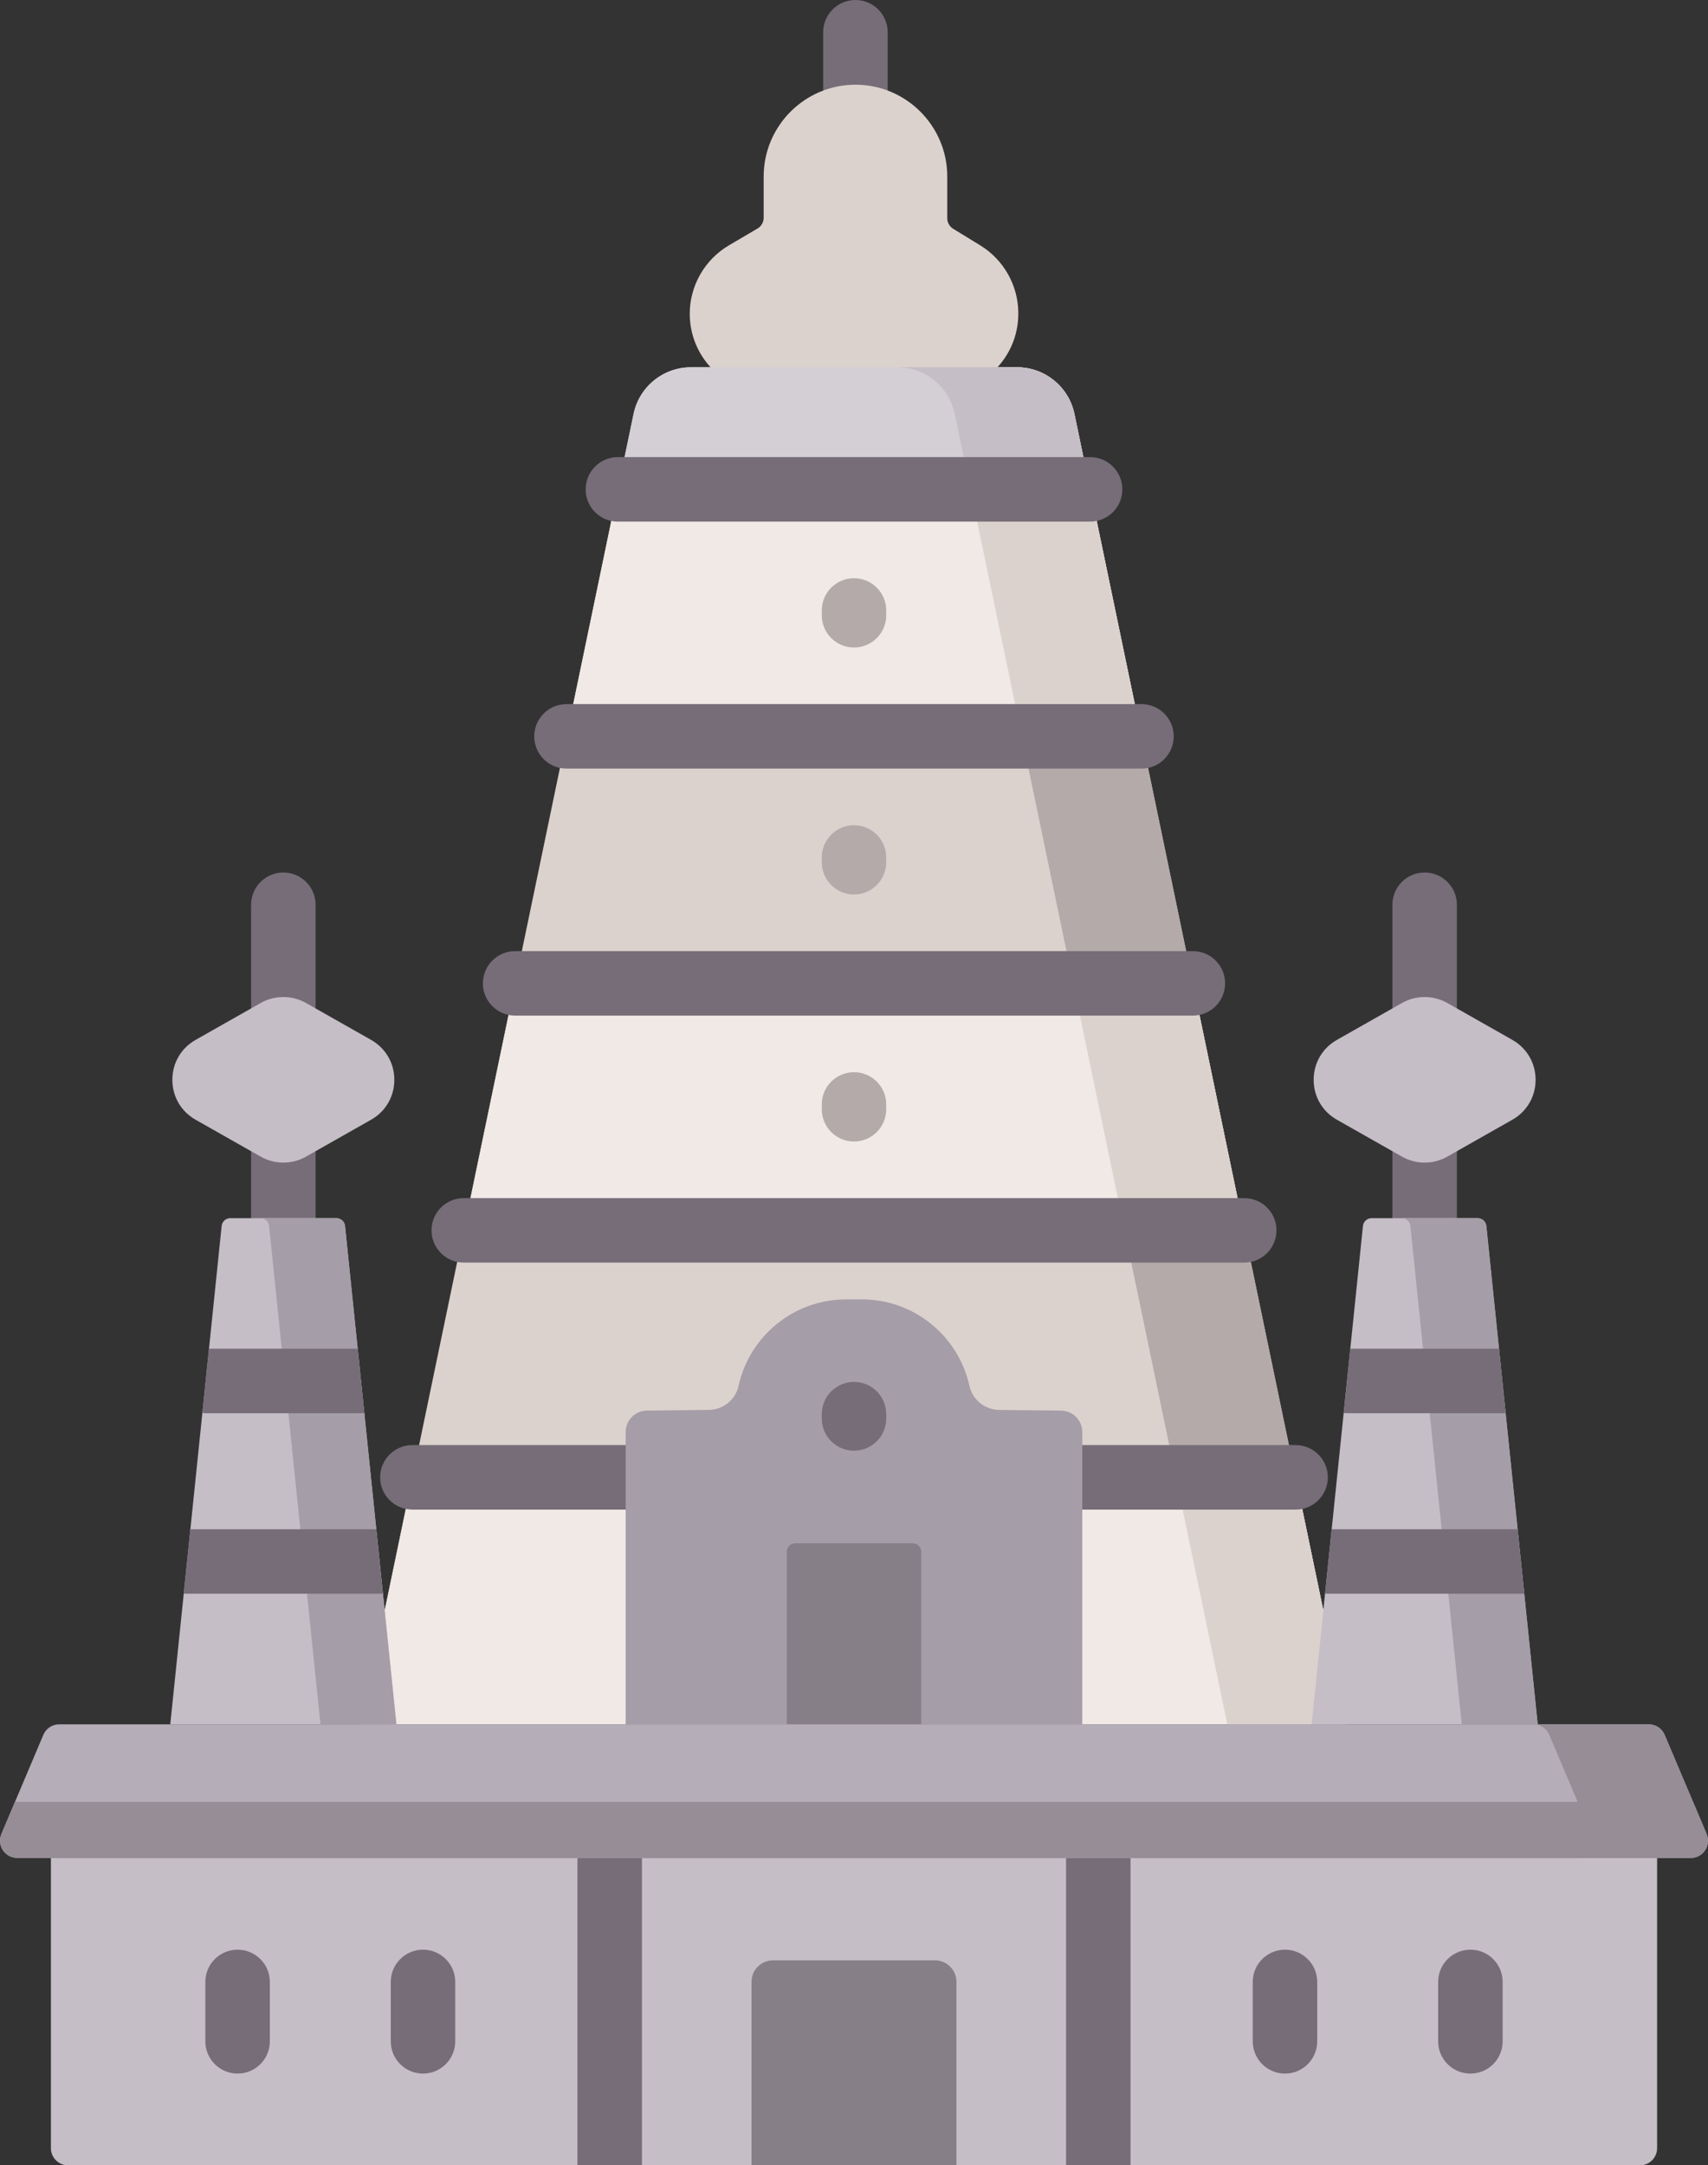 <svg xmlns="http://www.w3.org/2000/svg" width="852.14" height="1080" viewBox="0 0 852.14 1080"><rect x="0" y="0" width="852.14" height="1080" fill="#333333" stroke="none"/><g id="a"/><g id="b"><g id="c"><g id="d"><path d="M426.79 69.06c-8.89.0-16.1-7.2-16.1-16.08V16.08c0-8.89 7.21-16.08 16.1-16.08s16.08 7.2 16.08 16.08v36.9c0 8.89-7.2 16.08-16.08 16.08h0z" fill="#766d78"/><path d="M489.13 122.43l-13.6-8.33c-1.81-1.11-2.93-3.12-2.93-5.24v-20.82c0-25.25-20.55-45.79-45.8-45.79s-45.8 20.55-45.8 45.8v20.61c0 2.16-1.16 4.2-3.03 5.3l-14.36 8.45c-12.02 7.08-19.49 20.14-19.49 34.09.0 21.81 17.74 39.55 39.55 39.55h84.82c21.81.0 39.55-17.74 39.55-39.55v-.34c0-13.67-7.25-26.59-18.91-33.73h0z" fill="#dcd2cd"/><path d="M25.4 926.67v144.75c0 4.74 3.83 8.58 8.58 8.58H818.17c4.74.0 8.58-3.83 8.58-8.58v-144.75H25.4z" fill="#c5bec6"/><path d="M477.2 1080H374.94v-91.53c0-5.92 4.8-10.72 10.72-10.72h80.8c5.92.0 10.72 4.8 10.72 10.72V1080h.01z" fill="#877f87"/><path d="M288.09 926.67h32.18V1080H288.09z" fill="#766d78"/><path d="M531.87 926.67h32.18V1080H531.87z" fill="#766d78"/><path d="M733.61 1034.24c-8.89.0-16.1-7.21-16.1-16.08v-29.64c0-8.89 7.21-16.08 16.1-16.08s16.08 7.19 16.08 16.08v29.64c0 8.88-7.19 16.08-16.08 16.08h0z" fill="#766d78"/><path d="M641.09 1034.24c-8.89.0-16.08-7.21-16.08-16.08v-29.64c0-8.89 7.2-16.08 16.08-16.08s16.08 7.19 16.08 16.08v29.64c0 8.88-7.2 16.08-16.08 16.08h0z" fill="#766d78"/><path d="M211.04 1034.24c-8.89.0-16.08-7.21-16.08-16.08v-29.64c0-8.89 7.2-16.08 16.08-16.08s16.08 7.19 16.08 16.08v29.64c0 8.88-7.2 16.08-16.08 16.08h0z" fill="#766d78"/><path d="M118.53 1034.24c-8.89.0-16.08-7.21-16.08-16.08v-29.64c0-8.89 7.19-16.08 16.08-16.08s16.1 7.19 16.1 16.08v29.64c0 8.88-7.21 16.08-16.1 16.08h0z" fill="#766d78"/><path d="M344.72 183.18h162.69c13.85.0 25.81 9.73 28.63 23.29l135.99 653.58H180.11L316.09 206.47c2.82-13.56 14.78-23.29 28.63-23.29h0z" fill="#dcd2cd"/><path d="M536.04 206.48c-2.82-13.57-14.78-23.29-28.63-23.29H447.7c13.87.0 25.82 9.72 28.64 23.29l135.98 653.57h59.71L536.04 206.48z" fill="#b4aaaa"/><path d="M257 490.46l-25.63 123.19h389.4l-25.63-123.19H257z" fill="#f0e9e6"/><path d="M672.03 860.04l-25.63-123.2H205.74l-25.63 123.2h491.92z" fill="#f0e9e6"/><path d="M308.27 244.08l-25.63 123.19H569.5l-25.64-123.19H308.27z" fill="#f0e9e6"/><path d="M620.77 613.65l-25.63-123.19h-59.71l25.63 123.19h59.71z" fill="#dcd2cd"/><path d="M509.8 367.27h59.71l-25.64-123.19h-59.7l25.63 123.19z" fill="#dcd2cd"/><path d="M646.4 736.84h-59.71l25.63 123.2h59.71l-25.63-123.2z" fill="#dcd2cd"/><path d="M543.86 244.08l-7.82-37.61c-2.82-13.57-14.78-23.29-28.63-23.29h-162.69c-13.85.0-25.81 9.72-28.63 23.29l-7.83 37.61h235.6z" fill="#d4cfd5"/><path d="M476.34 206.48l7.82 37.61h59.71l-7.83-37.61c-2.82-13.57-14.78-23.29-28.63-23.29H447.7c13.87-.01 25.82 9.72 28.64 23.29h0z" fill="#c5bec6"/><path d="M620.77 629.74H231.37c-8.88.0-16.08-7.19-16.08-16.08s7.21-16.08 16.08-16.08h389.4c8.88.0 16.08 7.19 16.08 16.08s-7.21 16.08-16.08 16.08h0z" fill="#766d78"/><path d="M595.14 506.55H257c-8.89.0-16.08-7.19-16.08-16.08s7.2-16.08 16.08-16.08h338.14c8.89.0 16.08 7.2 16.08 16.08s-7.21 16.08-16.08 16.08h0z" fill="#766d78"/><path d="M646.4 752.94H205.74c-8.89.0-16.08-7.21-16.08-16.1s7.2-16.08 16.08-16.08h440.66c8.88.0 16.08 7.21 16.08 16.08s-7.21 16.1-16.08 16.1h0z" fill="#766d78"/><path d="M569.51 383.36H282.64c-8.89.0-16.1-7.2-16.1-16.08s7.21-16.1 16.1-16.1H569.5c8.89.0 16.08 7.21 16.08 16.1s-7.2 16.08-16.08 16.08h0z" fill="#766d78"/><path d="M543.86 260.17H308.27c-8.89.0-16.09-7.2-16.09-16.08s7.21-16.1 16.09-16.1h235.59c8.89.0 16.09 7.21 16.09 16.1s-7.21 16.08-16.09 16.08h0z" fill="#766d78"/><path d="M529.25 703.55l-30.7-.32c-7.14-.08-13.36-5.01-14.89-11.98-5.41-24.7-27.42-43.17-53.73-43.17h-7.72c-26.32.0-48.33 18.48-53.74 43.17-1.54 6.97-7.75 11.9-14.89 11.98l-30.71.32c-5.92.0-10.72 4.8-10.72 10.72v145.77h227.82V714.27c-.01-5.92-4.81-10.72-10.73-10.72h0z" fill="#a59da7"/><path d="M426.07 723.57c-8.89.0-16.08-7.2-16.08-16.08v-2.14c0-8.89 7.2-16.1 16.08-16.1s16.08 7.21 16.08 16.1v2.14c0 8.89-7.2 16.08-16.08 16.08h0z" fill="#766d78"/><path d="M710.77 630.1c-8.88.0-16.08-7.19-16.08-16.08V451.26c0-8.89 7.21-16.09 16.08-16.09s16.09 7.21 16.09 16.09v162.76c0 8.89-7.21 16.08-16.09 16.08h0z" fill="#766d78"/><path d="M679.99 611.48l-25.63 248.57h112.82l-25.63-248.57c-.23-2.22-2.1-3.9-4.32-3.9h-52.92c-2.23.0-4.09 1.68-4.32 3.9h0z" fill="#c5bec6"/><path d="M741.55 611.48c-.23-2.22-2.1-3.9-4.32-3.9h-37.88c2.22.0 4.09 1.68 4.32 3.9l25.63 248.57h37.88l-25.63-248.57z" fill="#a59da7"/><path d="M751.18 704.78l-3.31-32.09h-74.19l-3.31 32.09c.55.05 1.1.08 1.66.08h77.5c.56.0 1.1-.02 1.65-.08h0z" fill="#766d78"/><path d="M757.15 762.74h-92.76l-3.31 32.09c.54.06 1.1.08 1.65.08h96.08c.56.0 1.11-.02 1.65-.08l-3.31-32.09z" fill="#766d78"/><path d="M141.37 630.1c-8.89.0-16.09-7.19-16.09-16.08V451.26c0-8.89 7.21-16.09 16.09-16.09s16.08 7.21 16.08 16.09v162.76c0 8.89-7.21 16.08-16.08 16.08h0z" fill="#766d78"/><path d="M110.58 611.48 84.95 860.05h112.82l-25.63-248.57c-.23-2.22-2.09-3.9-4.32-3.9h-52.92c-2.22.0-4.09 1.68-4.32 3.9h0z" fill="#c5bec6"/><path d="M172.14 611.48c-.23-2.22-2.09-3.9-4.32-3.9h-37.88c2.22.0 4.09 1.68 4.32 3.9l25.63 248.57h37.88l-25.63-248.57z" fill="#a59da7"/><path d="M181.77 704.78l-3.31-32.09H104.27l-3.31 32.09c.55.05 1.1.08 1.66.08h77.5c.56.0 1.11-.02 1.65-.08h0z" fill="#766d78"/><path d="M187.74 762.74H94.98l-3.31 32.09c.55.06 1.1.08 1.66.08h96.08c.55.0 1.1-.02 1.64-.08l-3.31-32.09z" fill="#766d78"/><path d="M426.07 322.95c-8.89.0-16.08-7.21-16.08-16.08v-2.38c0-8.89 7.2-16.1 16.08-16.1s16.08 7.21 16.08 16.1v2.38c0 8.88-7.2 16.08-16.08 16.08h0zm16.08 107.11v-2.39c0-8.89-7.2-16.08-16.08-16.08s-16.08 7.19-16.08 16.08v2.39c0 8.89 7.2 16.08 16.08 16.08s16.08-7.2 16.08-16.08h0zm0 123.19v-2.39c0-8.89-7.2-16.08-16.08-16.08s-16.08 7.19-16.08 16.08v2.39c0 8.89 7.2 16.1 16.08 16.1s16.08-7.21 16.08-16.1h0z" fill="#b4aaaa"/><path d="M392.53 774.02v86.02h67.08v-86.02c0-2.37-1.92-4.28-4.29-4.28h-58.51c-2.36.0-4.29 1.91-4.29 4.28h0z" fill="#877f87"/><path d="M754.54 518.66l-32.48-18.41c-6.96-3.94-15.62-3.94-22.58.0l-32.48 18.41c-7.27 4.12-11.6 11.57-11.6 19.92s4.34 15.8 11.6 19.91l32.48 18.41c3.48 1.98 7.38 2.97 11.28 2.97s7.81-.99 11.29-2.97l32.48-18.41c7.26-4.11 11.6-11.56 11.6-19.91s-4.34-15.8-11.6-19.92h0z" fill="#c5bec6"/><g><path d="M185.13 518.66l-32.48-18.41c-6.96-3.94-15.61-3.94-22.58.0l-32.48 18.41c-7.26 4.12-11.6 11.57-11.6 19.92s4.34 15.8 11.6 19.91l32.48 18.41c3.48 1.98 7.38 2.97 11.29 2.97s7.81-.99 11.3-2.97l32.48-18.41c7.26-4.11 11.6-11.56 11.6-19.91s-4.34-15.8-11.61-19.92h0z" fill="#c5bec6"/><path d="M21.63 865.27.69 914.75c-2.4 5.65 1.76 11.92 7.9 11.92H843.55c6.14.0 10.29-6.27 7.9-11.92l-20.94-49.48c-1.34-3.16-4.45-5.23-7.9-5.23H29.53c-3.44.0-6.56 2.05-7.9 5.23h0z" fill="#b5adb7"/><path d="M844.64 898.65c-.35.04-.71.06-1.09.06H8.59c-.37.0-.73-.02-1.09-.06l-6.81 16.09c-2.4 5.66 1.76 11.93 7.9 11.93H843.55c6.14.0 10.29-6.27 7.9-11.93l-6.81-16.09z" fill="#968d97"/><path d="M851.45 914.75l-20.94-49.48c-1.34-3.16-4.45-5.23-7.9-5.23h-57.56c3.44.0 6.56 2.05 7.9 5.23l20.94 49.48c2.4 5.65-1.76 11.92-7.9 11.92h57.56c6.14.0 10.29-6.27 7.9-11.92h0z" fill="#968d97"/></g></g></g></g></svg>